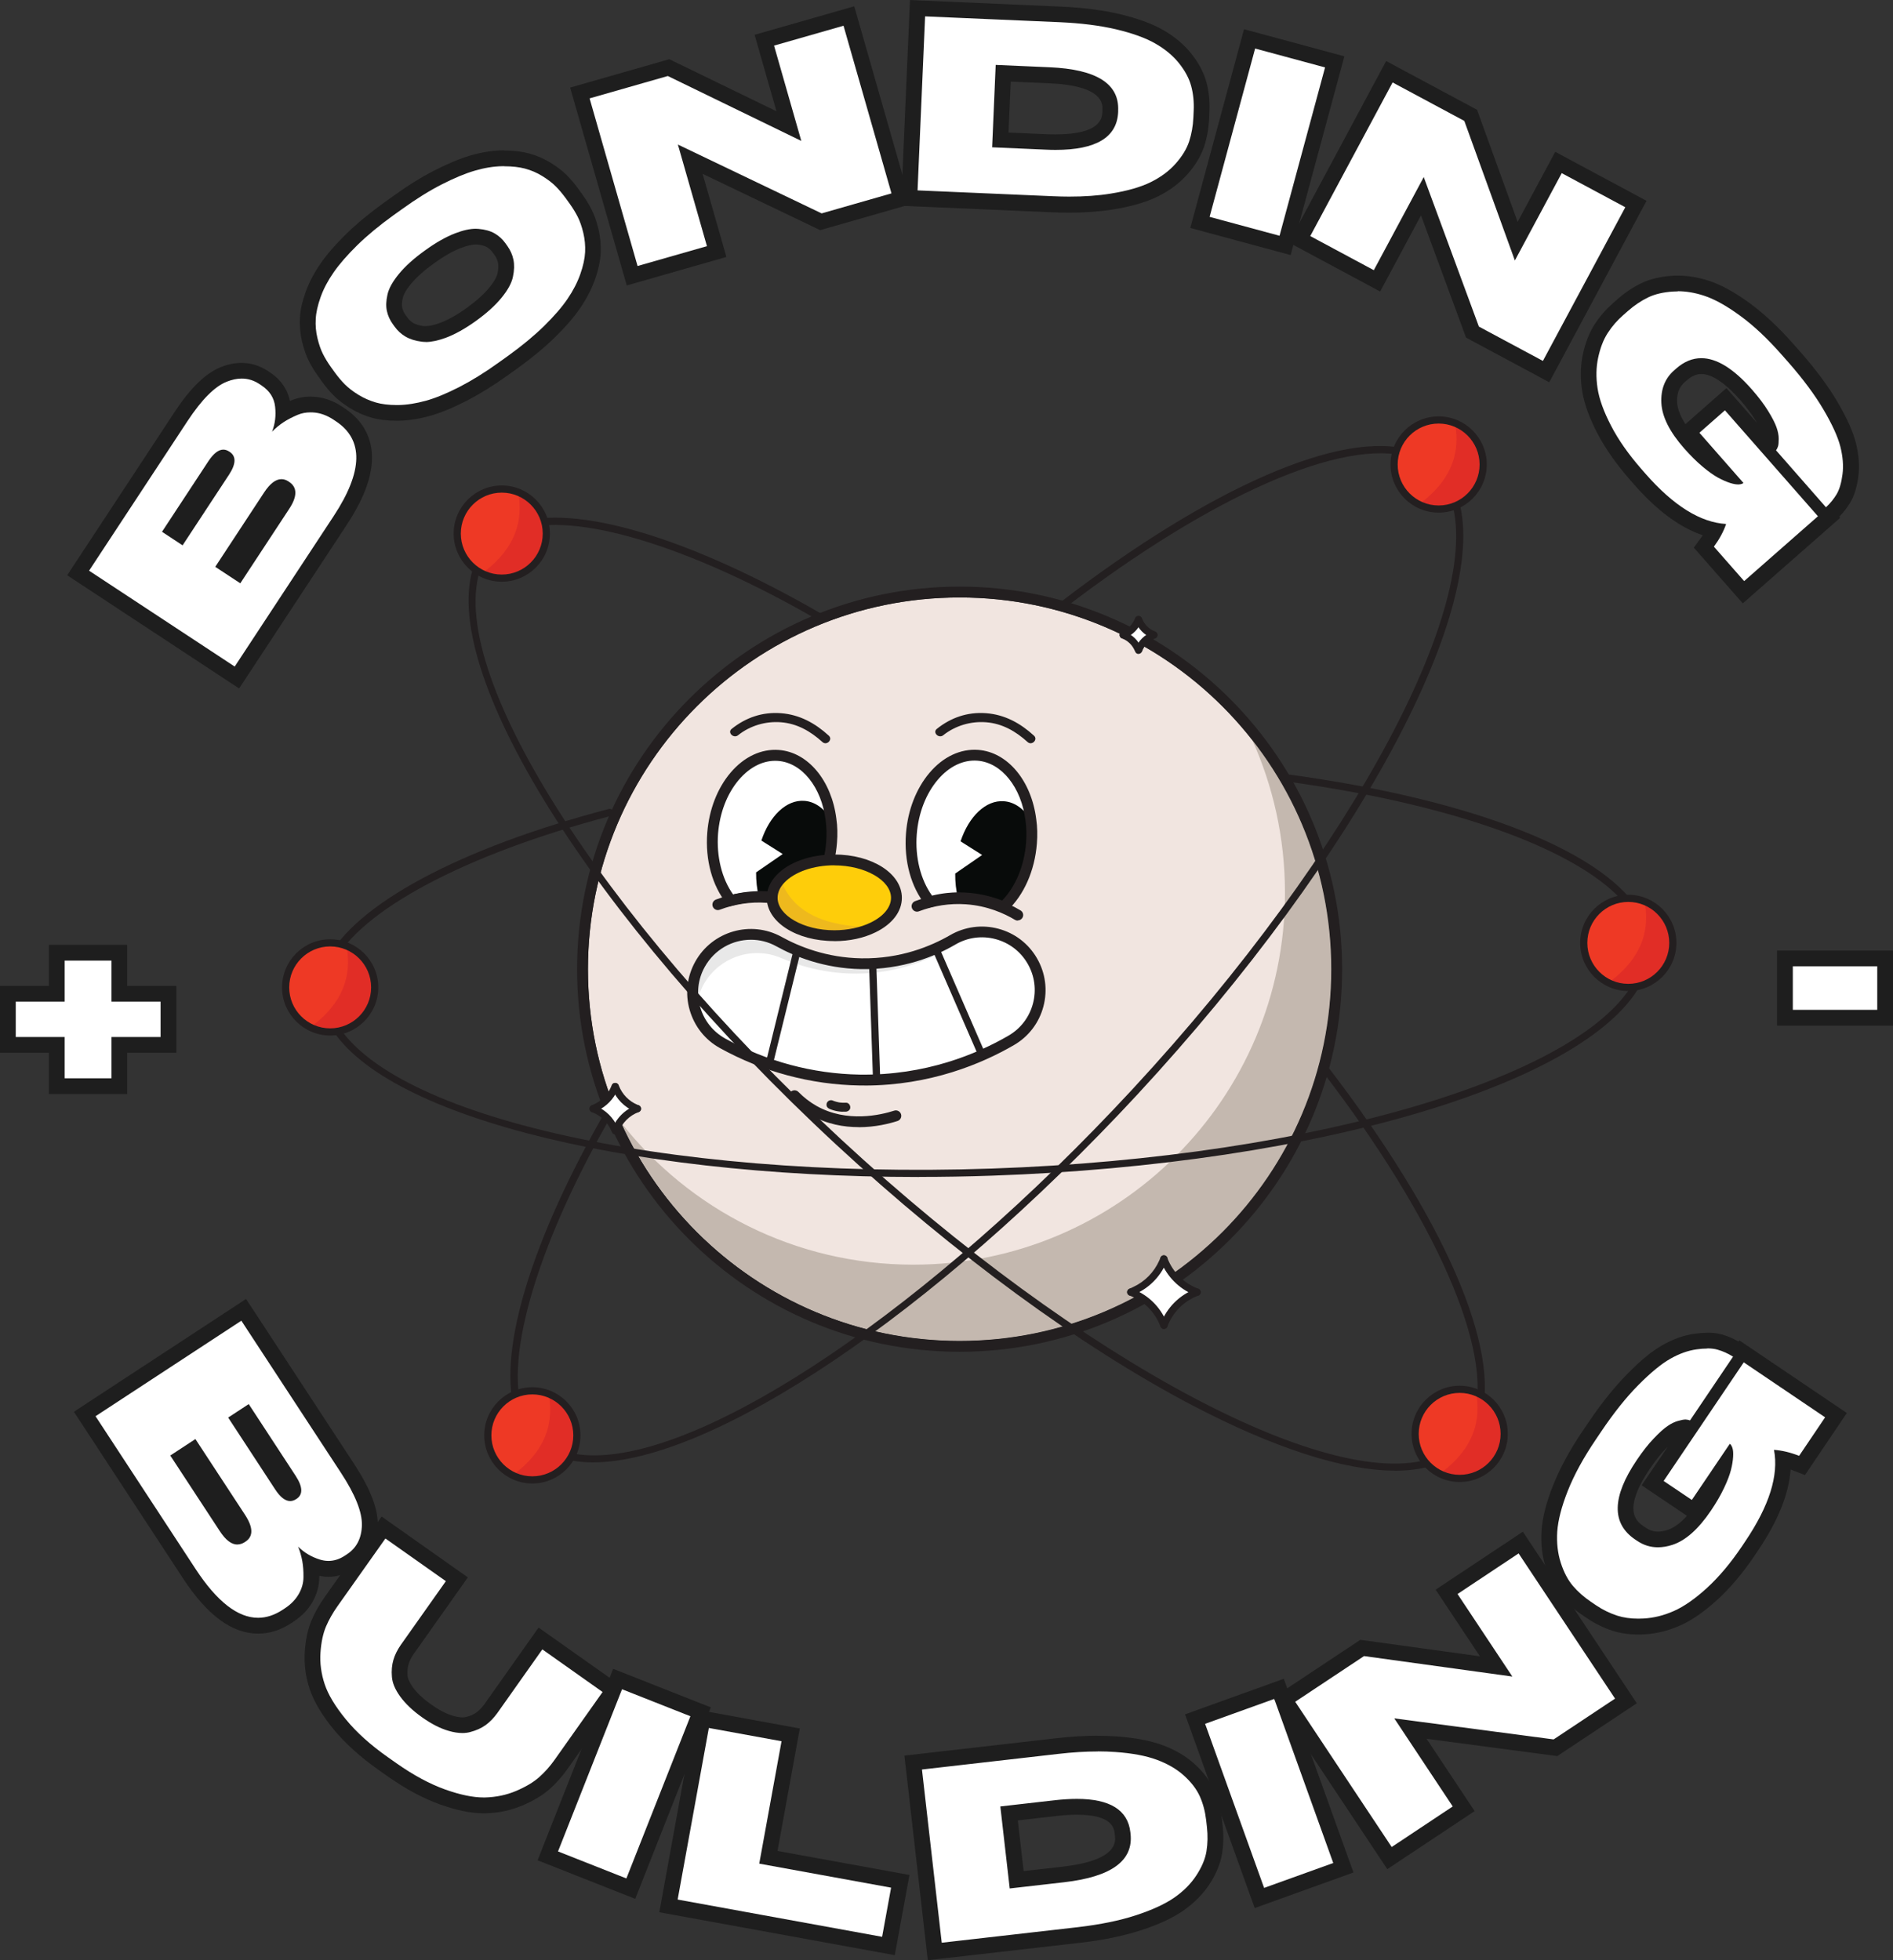 <svg width="482" height="499" viewBox="0 0 482 499" fill="none" xmlns="http://www.w3.org/2000/svg">
<rect x="0" y="0" width="482" height="499" fill="#333333" stroke="none"/>
<g clip-path="url(#clip0_251_34633)">
<path d="M19.934 145.846L46.104 106.081C49.955 100.225 53.524 96.716 57.014 95.312C58.578 94.691 60.102 94.37 61.566 94.37C63.551 94.37 65.437 94.951 67.161 96.074L67.703 96.435C70.27 98.12 71.754 100.426 72.075 103.293C72.155 103.915 72.175 104.537 72.175 105.158C73.037 104.677 74 104.196 75.022 103.775C76.306 103.233 77.67 102.972 79.093 102.972C79.555 102.972 80.016 102.992 80.477 103.053C82.382 103.273 84.247 103.995 86.032 105.158L86.634 105.559C90.805 108.306 92.871 112.097 92.77 116.829C92.67 121.281 90.685 126.394 86.694 132.47L60.383 172.456L19.934 145.866V145.846ZM60.664 145.685L72.014 128.42C73.097 126.775 73.258 125.833 73.258 125.412C73.258 125.091 73.198 124.73 72.556 124.309C72.135 124.028 71.914 123.948 71.713 123.948C71.453 123.948 70.51 124.128 69.006 126.414L57.656 143.68L60.684 145.665L60.664 145.685ZM45.964 136.02L56.673 119.737C58.297 117.27 57.595 116.829 57.375 116.669C57.174 116.528 57.014 116.448 56.894 116.448C56.613 116.448 55.851 116.869 54.788 118.493L44.079 134.777L45.964 136.02Z" fill="white"/>
<path d="M61.546 96.375C63.15 96.375 64.634 96.836 66.038 97.758L66.58 98.12C68.645 99.483 69.808 101.288 70.049 103.534C70.31 105.78 70.049 107.905 69.267 109.891C70.209 108.948 71.192 108.146 72.195 107.484C73.198 106.822 74.401 106.201 75.764 105.619C76.807 105.178 77.91 104.978 79.053 104.978C79.434 104.978 79.815 104.998 80.216 105.038C81.801 105.218 83.365 105.82 84.889 106.822L85.491 107.224C92.63 111.916 92.469 119.977 84.969 131.367L59.761 169.689L22.681 145.284L47.749 107.183C51.339 101.749 54.648 98.4 57.716 97.177C59.039 96.656 60.303 96.375 61.526 96.375H61.546ZM46.505 138.807L58.317 120.84C60.122 118.072 60.182 116.127 58.438 115.004L58.337 114.944C57.856 114.623 57.355 114.463 56.853 114.463C55.63 114.463 54.367 115.445 53.063 117.41L41.251 135.378L46.485 138.827L46.505 138.807ZM61.185 148.493L73.639 129.543C75.744 126.354 75.724 124.048 73.599 122.664L73.458 122.564C72.857 122.163 72.255 121.983 71.653 121.983C70.209 121.983 68.746 123.106 67.261 125.351L54.808 144.302L61.185 148.493ZM61.506 92.384C59.781 92.384 57.996 92.745 56.212 93.467C52.321 95.031 48.451 98.801 44.38 104.998L19.312 143.098L17.106 146.447L20.455 148.653L57.535 173.058L60.884 175.264L63.09 171.915L88.298 133.593C92.51 127.196 94.595 121.742 94.716 116.889C94.836 111.495 92.409 107.003 87.677 103.895L87.075 103.494C85.029 102.15 82.864 101.328 80.658 101.067C80.116 101.007 79.575 100.967 79.033 100.967C77.349 100.967 75.724 101.288 74.18 101.93C74.06 101.97 73.939 102.03 73.819 102.09C73.218 99.102 71.473 96.595 68.725 94.791L68.184 94.43C66.138 93.086 63.872 92.384 61.486 92.384H61.506Z" fill="#1E1E1E"/>
<path d="M100.992 105.138C98.787 105.138 96.821 104.897 95.177 104.416C93.432 103.915 91.748 103.173 90.183 102.19C88.659 101.248 87.376 100.245 86.393 99.263C85.451 98.32 84.528 97.237 83.686 96.054L82.643 94.61C81.781 93.427 81.059 92.204 80.457 91.021C79.815 89.757 79.294 88.253 78.893 86.509C78.472 84.744 78.311 82.939 78.412 81.115C78.512 79.29 78.973 77.224 79.775 74.978C80.577 72.752 81.781 70.486 83.325 68.24C84.849 66.055 86.954 63.628 89.602 61.041C92.229 58.475 95.377 55.868 98.967 53.281L101.353 51.576C104.903 49.01 108.372 46.864 111.621 45.2C114.91 43.515 117.878 42.292 120.445 41.53C123.072 40.768 125.599 40.367 127.945 40.327H128.487C130.632 40.327 132.558 40.547 134.182 40.968C135.947 41.45 137.631 42.172 139.195 43.134C140.72 44.077 142.003 45.059 142.986 46.042C143.948 47.004 144.851 48.087 145.693 49.25L146.736 50.694C147.578 51.877 148.32 53.08 148.922 54.284C149.543 55.527 150.085 57.051 150.506 58.816C150.927 60.6 151.108 62.425 151.027 64.25C150.947 66.095 150.506 68.18 149.704 70.446C148.922 72.692 147.738 74.978 146.214 77.224C144.73 79.43 142.625 81.856 139.978 84.443C137.35 87.01 134.202 89.617 130.612 92.204L128.226 93.908C124.636 96.495 121.167 98.641 117.898 100.325C114.609 102.01 111.641 103.233 109.054 103.975C106.427 104.717 103.88 105.118 101.494 105.138H101.012H100.992ZM121.147 60.259C119.903 60.259 118.379 60.6 116.615 61.282C114.449 62.124 112.022 63.488 109.415 65.373C106.748 67.298 104.642 69.183 103.158 70.968C101.775 72.652 100.912 74.136 100.631 75.419C100.331 76.703 100.291 77.826 100.491 78.748C100.692 79.671 101.093 80.573 101.694 81.415L102.115 81.997C102.717 82.839 103.439 83.501 104.321 84.002C105.184 84.504 106.327 84.865 107.69 85.025C107.931 85.045 108.172 85.065 108.432 85.065C109.636 85.065 111.1 84.744 112.804 84.123C115.01 83.3 117.437 81.937 120.044 80.072C122.631 78.207 124.716 76.342 126.2 74.517C127.584 72.813 128.426 71.289 128.707 70.005C128.988 68.662 129.028 67.499 128.827 66.516C128.627 65.533 128.226 64.631 127.624 63.789L127.143 63.107C126.541 62.265 125.839 61.623 124.997 61.162C124.175 60.681 123.072 60.38 121.728 60.259C121.548 60.259 121.387 60.239 121.207 60.239L121.147 60.259Z" fill="white"/>
<path d="M128.466 42.332C130.452 42.332 132.176 42.532 133.64 42.913C135.225 43.335 136.729 43.976 138.113 44.839C139.496 45.701 140.639 46.563 141.522 47.465C142.404 48.348 143.226 49.35 144.028 50.433L145.071 51.877C145.853 52.98 146.535 54.083 147.097 55.186C147.658 56.309 148.14 57.672 148.521 59.277C148.902 60.881 149.062 62.525 148.982 64.17C148.902 65.814 148.501 67.679 147.759 69.785C147.017 71.89 145.934 73.996 144.51 76.081C143.086 78.187 141.081 80.493 138.534 82.999C135.967 85.506 132.939 88.013 129.409 90.559L127.023 92.264C123.493 94.811 120.144 96.876 116.955 98.521C113.767 100.145 110.939 101.328 108.473 102.01C106.006 102.692 103.66 103.073 101.434 103.113C101.273 103.113 101.133 103.113 100.972 103.113C98.947 103.113 97.182 102.892 95.718 102.471C94.134 102.01 92.63 101.348 91.226 100.486C89.822 99.624 88.679 98.721 87.797 97.839C86.914 96.957 86.092 95.954 85.29 94.871L84.247 93.427C83.465 92.324 82.783 91.221 82.222 90.098C81.66 88.975 81.199 87.632 80.818 86.028C80.437 84.443 80.297 82.819 80.397 81.195C80.477 79.57 80.898 77.706 81.64 75.62C82.382 73.534 83.485 71.449 84.949 69.343C86.413 67.238 88.418 64.932 90.965 62.425C93.532 59.919 96.56 57.412 100.09 54.865L102.476 53.161C105.966 50.654 109.295 48.569 112.483 46.944C115.672 45.32 118.5 44.137 120.946 43.435C123.413 42.713 125.719 42.352 127.925 42.312C128.085 42.312 128.266 42.312 128.426 42.312L128.466 42.332ZM108.392 87.07C109.836 87.07 111.521 86.709 113.466 86.007C115.852 85.125 118.419 83.681 121.167 81.716C123.914 79.731 126.1 77.766 127.704 75.8C129.309 73.835 130.291 72.051 130.612 70.426C130.953 68.822 130.993 67.378 130.733 66.115C130.472 64.852 129.95 63.688 129.188 62.626L128.707 61.944C127.945 60.881 127.023 60.039 125.94 59.417C124.857 58.795 123.493 58.414 121.869 58.274C121.628 58.254 121.407 58.234 121.147 58.234C119.663 58.234 117.898 58.615 115.893 59.397C113.546 60.3 110.999 61.743 108.252 63.729C105.424 65.754 103.218 67.739 101.614 69.684C100.01 71.629 99.027 73.374 98.666 74.958C98.305 76.543 98.245 77.946 98.506 79.149C98.766 80.353 99.268 81.496 100.05 82.558L100.471 83.14C101.233 84.203 102.176 85.065 103.279 85.707C104.382 86.348 105.765 86.79 107.41 86.99C107.731 87.03 108.051 87.05 108.392 87.05V87.07ZM128.426 38.281H127.865C125.338 38.321 122.631 38.763 119.843 39.565C117.156 40.347 114.068 41.63 110.658 43.375C107.309 45.079 103.76 47.285 100.13 49.912L97.744 51.617C94.074 54.264 90.845 56.931 88.158 59.557C85.39 62.265 83.265 64.711 81.64 67.057C79.996 69.444 78.712 71.87 77.85 74.256C76.968 76.743 76.466 78.929 76.366 80.974C76.266 82.98 76.446 84.985 76.907 86.93C77.349 88.815 77.93 90.479 78.632 91.883C79.274 93.166 80.076 94.47 80.978 95.733L82.021 97.197C82.924 98.46 83.906 99.624 84.929 100.646C86.012 101.749 87.416 102.832 89.08 103.875C90.805 104.938 92.65 105.76 94.575 106.321C96.4 106.843 98.546 107.103 100.932 107.103H101.454C104.001 107.063 106.728 106.642 109.515 105.86C112.223 105.098 115.331 103.815 118.74 102.07C122.089 100.345 125.659 98.14 129.329 95.513L131.715 93.808C135.385 91.161 138.614 88.494 141.301 85.867C144.089 83.14 146.214 80.673 147.799 78.327C149.403 75.941 150.666 73.514 151.509 71.108C152.371 68.662 152.852 66.376 152.953 64.35C153.033 62.345 152.852 60.319 152.391 58.354C151.93 56.429 151.368 54.805 150.646 53.381C149.985 52.078 149.202 50.794 148.3 49.531L147.257 48.087C146.355 46.824 145.372 45.661 144.349 44.638C143.246 43.515 141.883 42.472 140.198 41.43C138.473 40.367 136.608 39.565 134.643 39.043C132.838 38.562 130.753 38.321 128.426 38.321V38.281ZM108.392 83.04C108.232 83.04 108.071 83.04 107.911 83.02C106.808 82.879 105.926 82.618 105.284 82.258C104.662 81.897 104.141 81.415 103.7 80.794L103.279 80.212C102.837 79.611 102.557 78.989 102.416 78.307C102.276 77.686 102.336 76.823 102.557 75.841C102.677 75.299 103.118 74.116 104.682 72.231C106.066 70.567 108.031 68.802 110.578 66.977C113.045 65.213 115.311 63.909 117.316 63.147C119.242 62.405 120.445 62.245 121.127 62.245C121.247 62.245 121.367 62.245 121.468 62.245C122.51 62.345 123.353 62.566 123.934 62.886C124.516 63.227 125.017 63.668 125.438 64.27L125.94 64.952C126.381 65.553 126.662 66.195 126.802 66.897C126.942 67.599 126.902 68.501 126.682 69.564C126.541 70.226 126.06 71.409 124.596 73.214C123.212 74.898 121.267 76.643 118.82 78.407C116.374 80.172 114.108 81.435 112.062 82.197C110.237 82.879 109.054 83.02 108.392 83.02V83.04Z" fill="#1E1E1E"/>
<path d="M147.658 23.663L170.239 17.206L200.882 32.105L194.625 10.227L216.143 4.071L229.459 50.614L209.004 56.449L175.754 40.527L182.472 64.049L160.954 70.206L147.658 23.663Z" fill="white"/>
<path d="M214.779 6.557L226.992 49.23L209.204 54.324L172.606 36.797L180.006 62.666L162.338 67.719L150.125 25.046L170.039 19.351L204.03 35.875L197.092 11.611L214.759 6.557H214.779ZM217.507 1.604L213.656 2.707L195.989 7.761L192.138 8.863L193.241 12.714L197.713 28.335L171.803 15.742L170.42 15.08L168.936 15.501L149.022 21.196L145.172 22.299L146.275 26.149L158.488 68.822L159.591 72.672L163.441 71.569L181.109 66.516L184.959 65.413L183.856 61.563L178.903 44.257L207.46 57.933L208.823 58.595L210.287 58.174L228.075 53.08L231.926 51.977L230.823 48.127L218.61 5.454L217.507 1.604Z" fill="#1E1E1E"/>
<path d="M272.214 52.118C270.851 52.118 269.427 52.078 267.963 52.017L231.525 50.453L233.61 2.105L269.988 3.67C275.483 3.91 280.396 4.532 284.628 5.535C288.919 6.557 292.449 7.821 295.116 9.345C297.823 10.889 300.07 12.754 301.774 14.879C303.479 17.025 304.662 19.211 305.243 21.417C305.825 23.542 306.066 25.848 305.965 28.275L305.885 30.059C305.785 32.406 305.384 34.652 304.702 36.697C304 38.843 302.697 40.968 300.852 43.034C299.027 45.099 296.68 46.844 293.913 48.207C291.186 49.551 287.556 50.614 283.104 51.316C279.835 51.837 276.185 52.118 272.214 52.118ZM266.439 36.176C267.241 36.216 268.003 36.236 268.745 36.236C282.362 36.236 282.602 30.42 282.703 28.495V28.134C282.803 26.089 283.064 19.892 267.181 19.211L255.449 18.709L254.707 35.674L266.439 36.176Z" fill="white"/>
<path d="M235.535 4.171L269.908 5.655C275.283 5.896 280.035 6.497 284.167 7.46C288.298 8.442 291.607 9.625 294.113 11.049C296.62 12.473 298.646 14.158 300.19 16.082C301.734 18.008 302.777 19.953 303.298 21.898C303.82 23.823 304.04 25.909 303.94 28.134L303.86 29.919C303.759 32.105 303.398 34.13 302.777 36.015C302.155 37.9 301.012 39.785 299.348 41.65C297.683 43.535 295.577 45.099 293.01 46.363C290.464 47.626 287.054 48.609 282.783 49.29C279.614 49.812 276.085 50.052 272.214 50.052C270.871 50.052 269.487 50.012 268.063 49.952L233.63 48.468L235.555 4.111L235.535 4.171ZM268.765 38.161C279.113 38.161 284.427 34.953 284.708 28.515V28.154C285.009 21.316 279.193 17.647 267.261 17.125L253.524 16.524L252.622 37.499L266.359 38.101C267.181 38.141 267.983 38.161 268.765 38.161ZM231.705 0L231.525 4.011L229.599 48.368L229.419 52.379L233.43 52.559L267.863 54.043C269.347 54.103 270.791 54.143 272.194 54.143C276.265 54.143 280.035 53.862 283.405 53.321C288.117 52.559 291.827 51.476 294.775 50.032C297.783 48.548 300.33 46.643 302.336 44.377C304.361 42.111 305.785 39.725 306.587 37.339C307.329 35.113 307.75 32.687 307.871 30.14L307.951 28.355C308.071 25.728 307.81 23.221 307.169 20.895C306.507 18.429 305.203 16.002 303.318 13.636C301.453 11.31 299.027 9.285 296.099 7.6C293.231 5.976 289.641 4.672 285.089 3.59C280.737 2.567 275.684 1.925 270.069 1.684L235.696 0.18L231.685 0H231.705ZM256.793 33.749L257.354 20.775L267.081 21.196C280.978 21.798 280.777 26.49 280.697 28.034V28.395C280.617 29.979 280.437 34.211 268.745 34.211C268.023 34.211 267.281 34.211 266.519 34.17L256.793 33.749Z" fill="#1E1E1E"/>
<path d="M318.166 9.917L305.522 56.645L327.184 62.505L339.828 15.778L318.166 9.917Z" fill="white"/>
<path d="M319.582 12.353L337.39 17.165L325.799 60.019L307.991 55.206L319.582 12.353ZM316.754 7.44L315.711 11.31L304.12 54.163L303.077 58.033L306.948 59.076L324.756 63.889L328.626 64.932L329.669 61.062L341.26 18.208L342.303 14.338L338.433 13.295L320.625 8.482L316.754 7.44Z" fill="#1E1E1E"/>
<path d="M374.951 84.564L362.197 49.972L350.626 71.509L330.912 60.941L353.794 18.288L374.49 29.378L386.081 61.422L396.85 41.369L416.563 51.957L393.682 94.61L374.951 84.564Z" fill="white"/>
<path d="M354.596 20.995L372.846 30.781L385.72 66.315L397.652 44.077L413.836 52.76L392.859 91.883L376.556 83.14L362.518 45.079L349.803 68.782L333.62 60.099L354.596 20.975V20.995ZM352.952 15.541L351.047 19.07L330.07 58.194L328.165 61.723L331.695 63.628L347.878 72.311L351.408 74.216L353.313 70.687L361.816 54.825L372.765 84.523L373.287 85.947L374.63 86.669L390.934 95.412L394.464 97.317L396.369 93.788L417.346 54.664L419.251 51.135L415.721 49.23L399.538 40.547L396.008 38.642L394.103 42.172L386.422 56.489L376.616 29.398L376.094 27.954L374.751 27.232L356.501 17.446L352.972 15.541H352.952Z" fill="#1E1E1E"/>
<path d="M433.79 139.248L434.733 137.945C435.455 136.962 436.076 135.98 436.578 134.997C430.381 133.714 423.964 129.342 417.486 121.962L416.504 120.839C413.054 116.909 410.327 113.039 408.382 109.289C406.416 105.499 405.193 102.09 404.732 99.142C404.271 96.174 404.331 93.266 404.912 90.559C405.494 87.832 406.416 85.506 407.64 83.621C408.823 81.796 410.267 80.132 411.911 78.668L413.175 77.565C414.899 76.061 416.724 74.818 418.649 73.895C420.635 72.933 423.061 72.351 425.829 72.171C426.27 72.151 426.711 72.131 427.172 72.131C429.519 72.131 431.965 72.532 434.452 73.354C437.36 74.296 440.649 76.121 444.278 78.768C447.848 81.375 451.538 84.824 455.228 89.035L456.913 90.94C460.703 95.252 463.771 99.403 466.037 103.233C468.363 107.183 469.827 110.432 470.549 113.159C471.271 115.926 471.472 118.533 471.151 120.96C470.83 123.446 470.248 125.351 469.386 126.815C468.564 128.179 467.541 129.442 466.338 130.565L465.496 131.347L465.696 131.568L443.897 150.698L433.81 139.228L433.79 139.248ZM433.148 93.186C431.384 93.186 429.719 93.888 428.075 95.332L427.593 95.753C425.688 97.418 424.846 99.623 424.986 102.491C425.147 105.499 426.932 108.968 430.301 112.818C431.805 114.523 433.289 116.007 434.713 117.21C436.116 118.393 437.34 119.255 438.322 119.797C438.423 119.837 438.503 119.897 438.603 119.937L429.819 109.951L439.345 101.589L450.214 113.961L450.555 113.48C450.656 113.34 450.736 113.159 450.796 112.979C450.796 112.979 450.876 112.678 450.856 111.715C450.856 111.013 450.696 110.251 450.415 109.409C450.114 108.507 449.452 107.243 448.47 105.659C447.467 104.035 446.143 102.29 444.539 100.466C440.288 95.613 436.457 93.166 433.148 93.166V93.186Z" fill="white"/>
<path d="M427.172 74.136C429.318 74.136 431.544 74.517 433.83 75.259C436.538 76.141 439.626 77.846 443.095 80.393C446.565 82.919 450.094 86.248 453.704 90.359L455.388 92.264C459.118 96.515 462.086 100.506 464.292 104.256C466.498 108.006 467.942 111.154 468.584 113.661C469.226 116.187 469.426 118.533 469.145 120.719C468.865 122.905 468.363 124.589 467.661 125.793C466.939 126.996 466.057 128.099 464.974 129.101L464.934 129.142L452.22 114.643C452.44 114.342 452.601 114.001 452.721 113.641C452.841 113.28 452.902 112.638 452.902 111.715C452.902 110.793 452.701 109.81 452.34 108.788C451.979 107.745 451.277 106.361 450.214 104.637C449.152 102.912 447.768 101.087 446.083 99.162C441.411 93.848 437.119 91.181 433.188 91.181C430.922 91.181 428.797 92.063 426.791 93.828L426.29 94.269C423.924 96.335 422.841 99.122 423.021 102.611C423.202 106.101 425.127 109.951 428.837 114.162C430.421 115.947 431.965 117.491 433.469 118.754C434.973 120.017 436.297 120.96 437.42 121.582C438.543 122.183 439.566 122.644 440.508 122.945C441.33 123.206 441.992 123.326 442.514 123.326C442.594 123.326 442.674 123.326 442.734 123.326C443.276 123.286 443.677 123.166 443.917 122.945L432.707 110.171L439.205 104.456L462.889 131.428L444.098 147.931L436.397 139.168C437.821 137.223 438.864 135.298 439.506 133.393C432.968 133.012 426.15 128.761 419.05 120.679L418.068 119.556C414.719 115.746 412.092 112.016 410.227 108.407C408.341 104.797 407.198 101.609 406.777 98.861C406.356 96.114 406.396 93.487 406.938 91.001C407.479 88.514 408.281 86.428 409.384 84.744C410.467 83.06 411.791 81.556 413.315 80.212L414.578 79.109C416.163 77.725 417.827 76.603 419.592 75.74C421.357 74.878 423.502 74.377 426.029 74.216C426.43 74.196 426.831 74.176 427.232 74.176L427.172 74.136ZM427.232 70.165C426.731 70.165 426.25 70.165 425.768 70.206C422.74 70.406 420.073 71.048 417.847 72.131C415.782 73.133 413.776 74.477 411.931 76.101L410.668 77.204C408.883 78.788 407.319 80.573 406.035 82.558C404.692 84.644 403.669 87.191 403.047 90.158C402.405 93.126 402.345 96.254 402.847 99.483C403.348 102.692 404.611 106.221 406.697 110.252C408.723 114.142 411.53 118.152 415.08 122.203L416.062 123.326C421.918 130.004 427.794 134.335 433.57 136.26C433.449 136.441 433.329 136.621 433.188 136.802L431.283 139.409L433.409 141.835L441.11 150.598L443.757 153.606L446.765 150.959L465.556 134.456L468.564 131.809L468.323 131.528C469.426 130.405 470.369 129.182 471.151 127.878C472.154 126.174 472.815 124.008 473.176 121.261C473.517 118.574 473.297 115.706 472.535 112.698C471.773 109.77 470.228 106.361 467.822 102.25C465.496 98.3 462.347 94.069 458.477 89.657L456.792 87.752C453.002 83.441 449.212 79.891 445.522 77.184C441.671 74.377 438.282 72.512 435.134 71.489C432.467 70.607 429.799 70.165 427.232 70.165ZM429.138 107.966C427.834 105.92 427.112 104.035 427.032 102.431C426.892 99.483 428.055 98.099 428.957 97.297L429.458 96.856C430.722 95.753 431.945 95.212 433.209 95.212C435.876 95.212 439.285 97.498 443.095 101.829C444.619 103.574 445.883 105.238 446.825 106.762C447.026 107.063 447.186 107.364 447.347 107.625L442.233 101.809L439.586 98.801L436.578 101.448L430.08 107.163L429.158 107.966H429.138Z" fill="#1E1E1E"/>
<path d="M65.677 413.855C59.721 413.855 53.986 409.503 48.13 400.58L21.518 359.952L62.007 333.442L88.459 373.849C92.349 379.785 94.194 384.517 94.114 388.307C94.034 392.338 92.449 395.386 89.401 397.371L88.86 397.732C87.155 398.835 85.37 399.397 83.565 399.397C82.643 399.397 81.72 399.256 80.798 398.976C80.196 398.795 79.615 398.574 79.053 398.314C79.174 399.296 79.214 400.379 79.214 401.502C79.214 403.347 78.712 405.152 77.73 406.836C76.767 408.501 75.383 409.944 73.599 411.108L72.997 411.509C70.611 413.073 68.144 413.855 65.657 413.855H65.677ZM57.615 388.668C58.658 390.252 59.661 391.175 60.403 391.175C60.644 391.175 60.924 391.075 61.225 390.874C61.867 390.453 61.967 390.172 61.947 389.791C61.947 389.37 61.767 388.387 60.644 386.703L49.133 369.137L46.104 371.122L57.615 388.688V388.668ZM71.693 378.04C72.776 379.684 73.558 380.126 73.859 380.126C73.96 380.126 74.1 380.065 74.26 379.965C74.661 379.705 74.681 379.584 74.681 379.344C74.681 379.003 74.521 378.221 73.579 376.797L62.729 360.213L60.844 361.456L71.693 378.04Z" fill="white"/>
<path d="M61.446 336.209L86.814 374.932C90.444 380.467 92.209 384.898 92.149 388.247C92.068 391.596 90.805 394.062 88.358 395.667L87.817 396.028C86.453 396.93 85.049 397.371 83.626 397.371C82.904 397.371 82.182 397.251 81.46 397.03C79.274 396.349 77.429 395.246 75.905 393.722C76.406 394.985 76.747 396.208 76.968 397.411C77.188 398.615 77.288 399.978 77.269 401.482C77.269 402.986 76.847 404.45 76.045 405.834C75.243 407.217 74.08 408.42 72.556 409.423L71.954 409.824C69.889 411.168 67.823 411.85 65.717 411.85C60.543 411.85 55.249 407.719 49.834 399.477L24.326 360.534L61.466 336.209H61.446ZM73.879 382.131C74.381 382.131 74.882 381.971 75.383 381.65L75.484 381.589C77.188 380.487 77.108 378.521 75.283 375.714L63.331 357.446L58.097 360.875L70.049 379.143C71.353 381.148 72.636 382.131 73.899 382.131H73.879ZM60.443 393.18C61.085 393.18 61.727 392.98 62.368 392.559L62.509 392.458C64.534 391.135 64.494 388.849 62.368 385.6L49.754 366.349L43.357 370.54L55.971 389.791C57.455 392.057 58.939 393.2 60.443 393.2V393.18ZM62.649 330.675L59.3 332.881L22.16 357.205L18.811 359.411L21.017 362.76L46.526 401.703C52.782 411.248 59.059 415.88 65.757 415.88C68.645 415.88 71.473 414.978 74.18 413.193L74.782 412.792C76.827 411.449 78.432 409.784 79.555 407.839C80.698 405.834 81.279 403.708 81.299 401.522C81.299 401.402 81.299 401.282 81.299 401.161C82.081 401.322 82.864 401.422 83.646 401.422C85.852 401.422 87.997 400.74 90.043 399.417L90.584 399.056C93.071 397.431 96.059 394.243 96.2 388.367C96.28 384.156 94.335 379.063 90.223 372.766L64.855 334.044L62.649 330.695V330.675Z" fill="#1E1E1E"/>
<path d="M123.132 459.596C120.184 459.596 116.675 458.874 112.684 457.45C108.573 455.986 104.221 453.64 99.769 450.492L97.603 448.968C93.011 445.719 89.261 442.35 86.473 438.921C83.646 435.452 81.721 432.243 80.738 429.336C79.775 426.428 79.374 423.46 79.575 420.552C79.775 417.665 80.297 415.218 81.139 413.273C81.941 411.408 82.984 409.563 84.227 407.799L97.603 388.869L116.274 402.064L103.64 419.931C102.898 420.974 102.356 422.077 102.035 423.159C101.714 424.222 101.614 425.445 101.735 426.749C101.835 427.952 102.416 429.316 103.499 430.8C104.662 432.404 106.367 434.008 108.593 435.592C110.779 437.136 112.844 438.199 114.709 438.741C115.792 439.061 116.795 439.222 117.678 439.222C118.199 439.222 118.68 439.162 119.121 439.061C120.425 438.741 121.528 438.239 122.43 437.598C123.353 436.936 124.195 436.053 124.937 435.011L137.551 417.143L156.161 430.298L142.785 449.228C141.562 450.973 140.138 452.557 138.574 453.961C136.949 455.405 134.784 456.708 132.136 457.831C129.449 458.954 126.541 459.576 123.513 459.636H123.092L123.132 459.596Z" fill="white"/>
<path d="M98.125 391.656L113.526 402.525L102.055 418.748C101.193 419.991 100.551 421.254 100.17 422.558C99.789 423.861 99.649 425.305 99.789 426.889C99.91 428.473 100.632 430.158 101.935 431.943C103.239 433.727 105.084 435.492 107.49 437.197C109.876 438.881 112.102 440.024 114.208 440.626C115.492 441.007 116.675 441.187 117.738 441.187C118.42 441.187 119.081 441.107 119.683 440.946C121.227 440.545 122.551 439.964 123.654 439.162C124.757 438.36 125.739 437.337 126.622 436.114L138.093 419.891L153.434 430.739L141.201 448.025C140.058 449.649 138.754 451.113 137.29 452.417C135.826 453.72 133.861 454.883 131.415 455.926C128.948 456.969 126.321 457.51 123.513 457.59C123.393 457.59 123.253 457.59 123.132 457.59C120.405 457.59 117.156 456.909 113.366 455.565C109.395 454.141 105.264 451.915 100.932 448.867L98.766 447.343C94.294 444.195 90.725 440.966 88.038 437.678C85.35 434.389 83.546 431.401 82.663 428.734C81.781 426.067 81.42 423.38 81.6 420.713C81.781 418.046 82.262 415.84 83.004 414.075C83.766 412.311 84.729 410.606 85.892 408.962L98.125 391.676V391.656ZM97.162 386.081L94.856 389.35L82.623 406.636C81.299 408.521 80.176 410.486 79.334 412.491C78.392 414.697 77.83 417.284 77.609 420.432C77.389 423.621 77.81 426.829 78.853 429.997C79.916 433.166 81.901 436.515 84.929 440.225C87.837 443.774 91.728 447.283 96.46 450.632L98.626 452.156C103.239 455.405 107.731 457.831 112.022 459.355C116.294 460.879 119.924 461.621 123.132 461.621C123.293 461.621 123.453 461.621 123.614 461.621C126.902 461.541 130.051 460.879 132.959 459.656C135.806 458.453 138.173 457.029 139.958 455.445C141.642 453.941 143.166 452.236 144.47 450.371L156.703 433.066L159.009 429.797L155.74 427.491L140.399 416.642L137.13 414.336L134.824 417.605L123.353 433.828C122.731 434.69 122.049 435.412 121.307 435.953C120.625 436.455 119.743 436.836 118.7 437.096C118.42 437.176 118.099 437.197 117.738 437.197C117.056 437.197 116.234 437.056 115.331 436.795C113.667 436.314 111.802 435.352 109.796 433.928C107.751 432.484 106.207 431.04 105.164 429.596C104.322 428.433 103.84 427.391 103.78 426.568C103.7 425.486 103.78 424.523 104.021 423.701C104.281 422.818 104.723 421.936 105.344 421.054L116.815 404.831L119.121 401.562L115.853 399.256L100.451 388.387L97.182 386.081H97.162Z" fill="#1E1E1E"/>
<path d="M157.267 427.39L139.501 472.421L160.637 480.759L178.403 435.728L157.267 427.39Z" fill="white"/>
<path d="M158.387 430.038L175.794 436.916L159.49 478.205L142.083 471.327L158.387 430.038ZM156.121 424.844L154.657 428.574L138.353 469.863L136.889 473.593L140.619 475.057L158.026 481.935L161.756 483.399L163.22 479.669L179.524 438.38L180.988 434.65L177.258 433.186L159.851 426.308L156.121 424.844Z" fill="#1E1E1E"/>
<path d="M170.259 485.184L178.923 437.558L201.343 441.648L195.668 472.811L229.258 478.927L226.25 495.371L170.259 485.184Z" fill="white"/>
<path d="M180.527 439.904L198.997 443.273L193.321 474.435L226.892 480.551L224.606 493.064L172.545 483.579L180.487 439.904H180.527ZM177.258 435.231L176.536 439.182L168.595 482.857L167.873 486.808L171.823 487.53L223.884 497.015L227.835 497.737L228.556 493.786L230.843 481.273L231.565 477.323L227.614 476.601L197.974 471.207L202.927 443.975L203.649 440.024L199.699 439.302L181.229 435.933L177.278 435.211L177.258 435.231Z" fill="#1E1E1E"/>
<path d="M232.527 448.687L269.206 444.496C272.876 444.075 276.366 443.854 279.554 443.854C281.159 443.854 282.703 443.914 284.187 444.015C288.659 444.336 292.389 445.037 295.277 446.1C298.245 447.183 300.771 448.687 302.817 450.512C304.862 452.357 306.387 454.342 307.329 456.407C308.252 458.413 308.853 460.659 309.114 463.065L309.314 464.85C309.575 467.196 309.535 469.482 309.174 471.608C308.793 473.834 307.83 476.14 306.326 478.486C304.802 480.812 302.737 482.898 300.19 484.682C297.663 486.447 294.194 488.051 289.862 489.455C285.59 490.839 280.517 491.881 274.801 492.543L238.042 496.754L232.547 448.667L232.527 448.687ZM258.878 478.526L270.75 477.162C286.834 475.317 286.112 469.061 285.871 466.995L285.831 466.655C285.51 463.767 283.946 459.957 274.2 459.957C272.575 459.957 270.771 460.077 268.825 460.298L256.953 461.661L258.878 478.546V478.526Z" fill="white"/>
<path d="M279.554 445.859C281.118 445.859 282.602 445.92 284.026 446.02C288.318 446.321 291.827 446.982 294.575 448.005C297.322 449.028 299.608 450.351 301.453 452.016C303.298 453.68 304.642 455.425 305.484 457.27C306.306 459.094 306.848 461.12 307.108 463.326L307.309 465.11C307.55 467.276 307.51 469.342 307.189 471.307C306.868 473.272 306.005 475.297 304.622 477.423C303.238 479.549 301.373 481.434 299.007 483.078C296.64 484.722 293.371 486.226 289.2 487.59C285.029 488.953 280.136 489.936 274.541 490.598L239.787 494.568L234.753 450.472L269.447 446.501C273.077 446.08 276.446 445.88 279.554 445.88V445.859ZM257.114 480.752L270.971 479.168C283.023 477.784 288.639 473.673 287.857 466.795L287.816 466.434C287.175 460.779 282.622 457.951 274.18 457.951C272.475 457.951 270.61 458.072 268.565 458.292L254.707 459.877L257.094 480.752H257.114ZM279.534 441.869C276.285 441.869 272.716 442.089 268.966 442.511L234.272 446.481L230.281 446.942L230.742 450.933L235.776 495.03L236.237 499.02L240.228 498.559L274.982 494.588C280.838 493.927 286.032 492.844 290.444 491.42C295.036 489.936 298.585 488.272 301.313 486.387C304.08 484.442 306.326 482.176 307.991 479.629C309.655 477.062 310.718 474.495 311.139 471.989C311.54 469.662 311.581 467.196 311.3 464.669L311.099 462.884C310.798 460.278 310.137 457.831 309.134 455.625C308.071 453.299 306.387 451.093 304.14 449.048C301.914 447.043 299.167 445.418 295.958 444.255C292.85 443.112 289.04 442.39 284.307 442.049C282.783 441.949 281.179 441.889 279.534 441.889V441.869ZM259.159 463.426L269.046 462.303C270.911 462.082 272.656 461.982 274.2 461.982C283.284 461.982 283.665 465.431 283.846 466.915L283.886 467.276C284.066 468.84 284.608 473.593 270.53 475.217L260.643 476.34L259.159 463.446V463.426Z" fill="#1E1E1E"/>
<path d="M325.634 429.982L304.251 437.667L320.626 483.222L342.008 475.537L325.634 429.982Z" fill="white"/>
<path d="M324.455 432.504L339.476 474.275L321.868 480.611L306.848 438.841L324.455 432.504ZM326.882 427.371L323.112 428.734L305.504 435.071L301.734 436.435L303.098 440.205L318.118 481.975L319.482 485.745L323.252 484.381L340.859 478.045L344.63 476.681L343.266 472.911L328.245 431.141L326.882 427.371Z" fill="#1E1E1E"/>
<path d="M327.022 432.645L346.855 419.47L380.967 424.182L368.353 405.192L387.224 392.659L413.997 432.986L396.068 444.897L359.129 440.024L372.685 460.418L353.814 472.971L327.022 432.645Z" fill="white"/>
<path d="M386.663 395.446L411.229 432.424L395.587 442.812L355.017 437.457L369.898 459.877L354.356 470.204L329.789 433.226L347.317 421.595L385.079 426.809L371.121 405.794L386.663 395.466V395.446ZM387.786 389.912L384.437 392.138L368.895 402.465L365.546 404.691L367.772 408.04L376.816 421.656L347.858 417.665L346.354 417.464L345.091 418.307L327.563 429.937L324.214 432.163L326.44 435.512L351.007 472.49L353.233 475.839L356.582 473.613L372.124 463.286L375.473 461.06L373.247 457.711L363.24 442.651L395.045 446.862L396.529 447.063L397.773 446.221L413.415 435.833L416.764 433.607L414.538 430.258L389.972 393.281L387.746 389.932L387.786 389.912Z" fill="#1E1E1E"/>
<path d="M417.145 414.056C414.919 414.056 412.894 413.755 411.129 413.193C409.063 412.532 407.078 411.549 405.253 410.306L403.869 409.363C401.984 408.08 400.32 406.616 398.936 404.992C397.512 403.307 396.329 401.101 395.467 398.434C394.604 395.787 394.263 392.859 394.484 389.731C394.685 386.663 395.647 382.953 397.312 378.742C398.956 374.571 401.403 370.079 404.591 365.387L406.035 363.241C409.284 358.408 412.553 354.338 415.741 351.109C419.01 347.8 421.798 345.514 424.284 344.111C426.791 342.687 429.298 341.804 431.724 341.464C432.767 341.323 433.75 341.243 434.652 341.243C435.856 341.243 436.938 341.383 437.861 341.644C439.385 342.065 440.889 342.747 442.293 343.629L443.276 344.251L443.436 344.01L467.481 360.253L458.838 373.047L457.334 372.466C456.17 372.024 455.047 371.663 453.964 371.423C454.265 377.82 451.598 385.239 446.023 393.501L445.181 394.764C442.213 399.156 439.124 402.826 435.956 405.713C432.767 408.621 429.739 410.727 426.992 411.95C424.204 413.193 421.377 413.875 418.589 414.035C418.108 414.056 417.626 414.076 417.165 414.076L417.145 414.056ZM429.077 363.361C429.077 363.361 428.756 363.361 427.834 363.622C427.152 363.803 426.43 364.164 425.688 364.665C424.886 365.206 423.823 366.169 422.5 367.553C421.176 368.956 419.792 370.721 418.409 372.766C410.888 383.896 414.257 388.047 417.466 390.212L418.007 390.573C419.291 391.436 420.635 391.857 422.139 391.857C423.101 391.857 424.124 391.676 425.207 391.335C428.115 390.393 431.063 387.726 433.97 383.414C435.274 381.489 436.337 379.665 437.159 377.94C437.961 376.256 438.503 374.832 438.783 373.729C438.804 373.629 438.844 373.528 438.864 373.428L431.323 384.598L420.835 377.519L430.2 363.642L429.679 363.442C429.498 363.381 429.318 363.341 429.117 363.321L429.077 363.361Z" fill="white"/>
<path d="M434.652 343.268C435.675 343.268 436.558 343.368 437.32 343.589C438.663 343.97 439.967 344.552 441.21 345.334L441.27 345.374L430.321 361.597C429.98 361.476 429.599 361.396 429.218 361.376C429.178 361.376 429.158 361.376 429.118 361.376C428.716 361.376 428.115 361.496 427.313 361.717C426.43 361.958 425.508 362.399 424.585 363.04C423.663 363.662 422.48 364.725 421.076 366.209C419.652 367.693 418.228 369.518 416.764 371.683C410.427 381.068 410.287 387.826 416.343 391.917L416.885 392.278C418.489 393.361 420.234 393.902 422.139 393.902C423.302 393.902 424.545 393.702 425.829 393.28C429.178 392.198 432.446 389.29 435.635 384.577C436.999 382.572 438.102 380.647 438.964 378.842C439.826 377.038 440.408 375.493 440.729 374.25C441.05 373.007 441.23 371.884 441.29 370.881C441.351 369.879 441.29 369.117 441.11 368.595C440.929 368.074 440.709 367.733 440.448 367.552L430.782 381.85L423.603 377.017L443.998 346.818L464.714 360.815L458.096 370.621C455.85 369.738 453.724 369.237 451.698 369.097C452.942 375.574 450.495 383.334 444.379 392.398L443.536 393.661C440.649 397.933 437.681 401.462 434.632 404.25C431.584 407.037 428.777 408.982 426.19 410.125C423.623 411.268 421.056 411.89 418.489 412.03C418.048 412.05 417.606 412.07 417.165 412.07C415.14 412.07 413.355 411.81 411.791 411.308C409.886 410.687 408.081 409.804 406.416 408.681L405.033 407.739C403.288 406.556 401.784 405.232 400.5 403.728C399.217 402.224 398.194 400.279 397.412 397.853C396.63 395.426 396.329 392.779 396.51 389.912C396.71 387.044 397.592 383.575 399.197 379.524C400.801 375.473 403.168 371.142 406.276 366.55L407.72 364.404C410.928 359.652 414.077 355.701 417.185 352.573C420.294 349.445 422.981 347.219 425.287 345.915C427.573 344.612 429.819 343.81 432.025 343.509C432.988 343.368 433.87 343.308 434.673 343.308L434.652 343.268ZM434.673 339.298C433.69 339.298 432.627 339.378 431.484 339.538C428.797 339.899 426.049 340.882 423.322 342.426C420.675 343.91 417.747 346.316 414.358 349.765C411.089 353.074 407.74 357.245 404.411 362.178L402.967 364.304C399.718 369.117 397.191 373.749 395.487 378.04C393.702 382.512 392.739 386.322 392.519 389.631C392.298 393 392.659 396.188 393.602 399.096C394.544 402.004 395.848 404.43 397.452 406.315C398.956 408.08 400.741 409.684 402.787 411.068L404.17 412.01C406.156 413.354 408.301 414.396 410.547 415.138C412.513 415.78 414.739 416.101 417.165 416.101C417.667 416.101 418.168 416.101 418.689 416.061C421.738 415.9 424.806 415.138 427.794 413.815C430.782 412.491 433.89 410.346 437.3 407.237C440.568 404.25 443.777 400.459 446.825 395.928L447.668 394.664C452.741 387.164 455.489 380.286 455.93 374.11C456.15 374.19 456.371 374.27 456.592 374.35L459.58 375.513L461.385 372.846L468.002 363.04L470.248 359.712L466.919 357.466L446.204 343.469L442.875 341.223L442.674 341.524C441.31 340.742 439.867 340.12 438.403 339.719C437.3 339.398 436.036 339.258 434.652 339.258L434.673 339.298ZM422.139 389.912C421.036 389.912 420.093 389.611 419.131 388.969L418.589 388.608C416.864 387.445 412.814 384.718 420.073 373.949C421.397 371.984 422.7 370.32 423.964 368.996C424.204 368.736 424.445 368.495 424.666 368.274L420.254 374.792L418.008 378.12L421.337 380.366L428.516 385.199L429.539 385.901C427.834 387.766 426.15 388.989 424.585 389.49C423.703 389.771 422.881 389.912 422.139 389.912Z" fill="#1E1E1E"/>
<path d="M14.459 276.492V266.004H2.005V252.969H14.459V242.542H30.382V252.969H42.896V266.004H30.382V276.492H14.459Z" fill="white"/>
<path d="M28.377 244.547V254.995H40.89V263.998H28.377V274.506H16.464V263.998H4.011V254.995H16.464V244.547H28.377ZM32.387 240.536H12.454V250.984H0V268.009H12.454V278.517H32.387V268.009H44.901V250.984H32.387V240.536Z" fill="#1E1E1E"/>
<path d="M479.995 243.985H454.486V259.085H479.995V243.985Z" fill="white"/>
<path d="M477.989 245.991V257.08H456.491V245.991H477.989ZM482 241.98H452.48V261.091H482V241.98Z" fill="#1E1E1E"/>
<path d="M244.339 341.363C296.605 341.363 338.974 298.996 338.974 246.733C338.974 194.47 296.605 152.103 244.339 152.103C192.073 152.103 149.704 194.47 149.704 246.733C149.704 298.996 192.073 341.363 244.339 341.363Z" fill="#F1E5E0"/>
<path d="M339.074 246.733C339.074 299.011 296.7 341.363 244.439 341.363C206.156 341.363 173.207 318.663 158.287 285.977C175.634 307.895 202.446 321.952 232.547 321.952C284.828 321.952 327.182 279.58 327.182 227.301C327.182 213.324 324.154 200.049 318.72 188.098C331.454 204.22 339.074 224.574 339.074 246.733Z" fill="#C4B8AF"/>
<path d="M244.339 152.103C296.6 152.103 338.974 194.475 338.974 246.733C338.974 298.991 296.6 341.363 244.339 341.363C192.078 341.363 149.704 298.991 149.704 246.733C149.704 194.475 192.078 152.103 244.339 152.103ZM244.339 149.335C190.634 149.335 146.936 193.031 146.936 246.733C146.936 300.435 190.634 344.13 244.339 344.13C298.044 344.13 341.742 300.435 341.742 246.733C341.742 193.031 298.044 149.335 244.339 149.335Z" fill="#231F20"/>
<path d="M220.094 274.947C219.693 274.947 219.271 274.947 218.87 274.947C206.738 274.747 194.685 271.518 184.036 265.603C176.877 261.632 174.31 252.628 178.261 245.489C182.232 238.331 191.236 235.764 198.375 239.714C202.867 242.201 210.147 245.189 219.352 245.349C229.619 245.51 237.681 242.121 242.614 239.253C249.673 235.142 258.738 237.548 262.849 244.627C266.96 251.706 264.554 260.75 257.474 264.861C249.473 269.513 236.578 274.967 220.094 274.967V274.947Z" fill="white"/>
<path d="M248.47 237.248C247.387 237.689 246.364 238.27 245.362 238.972C240.469 242.481 232.367 246.853 221.578 247.715C211.891 248.477 203.95 246.071 198.997 243.925C191.095 240.496 181.911 244.106 178.481 252.007C177.719 253.751 177.298 255.556 177.198 257.361C175.894 253.531 176.135 249.199 178.241 245.389C182.211 238.23 191.216 235.663 198.355 239.614C202.827 242.1 210.127 245.088 219.332 245.249C229.599 245.409 237.641 242.02 242.594 239.153C244.439 238.07 246.445 237.448 248.43 237.228L248.47 237.248Z" fill="#E8E8E8"/>
<path d="M220.094 276.331C219.672 276.331 219.251 276.331 218.83 276.331C206.477 276.13 194.204 272.842 183.334 266.826C179.544 264.74 176.817 261.291 175.614 257.14C174.41 252.989 174.912 248.618 177.017 244.828C181.349 237.027 191.216 234.199 199.017 238.511C203.369 240.917 210.428 243.825 219.352 243.965C229.339 244.126 237.12 240.837 241.912 238.07C245.643 235.904 250.014 235.322 254.186 236.425C258.357 237.528 261.866 240.195 264.032 243.945C266.198 247.675 266.78 252.047 265.677 256.218C264.574 260.389 261.906 263.898 258.156 266.064C250.074 270.756 236.899 276.351 220.074 276.351L220.094 276.331ZM191.216 239.233C186.483 239.233 181.911 241.719 179.444 246.151C177.699 249.279 177.298 252.909 178.281 256.358C179.264 259.807 181.55 262.655 184.678 264.399C195.146 270.195 206.958 273.363 218.87 273.564C235.696 273.824 248.791 268.29 256.773 263.657C259.881 261.853 262.087 258.965 263.009 255.496C263.932 252.027 263.451 248.417 261.646 245.309C259.841 242.201 256.953 239.995 253.484 239.072C250.014 238.15 246.405 238.631 243.296 240.436C238.202 243.404 229.9 246.873 219.312 246.713C209.806 246.552 202.306 243.464 197.693 240.917C195.648 239.774 193.402 239.233 191.216 239.233Z" fill="#231F20"/>
<path d="M202.086 241.712L194.967 270.648L196.759 271.088L203.877 242.152L202.086 241.712Z" fill="#231F20"/>
<path d="M223.118 245.277L221.274 245.34L222.287 274.921L224.131 274.858L223.118 245.277Z" fill="#231F20"/>
<path d="M239.101 241.122L237.409 241.857L249.212 269.001L250.904 268.265L239.101 241.122Z" fill="#231F20"/>
<path d="M262.648 214.668C262.127 221.426 259.38 227.261 255.509 230.871C252.341 229.567 248.39 228.525 243.898 228.585C243.015 228.585 242.113 228.645 241.211 228.745C239.626 228.926 238.142 229.226 236.779 229.607C233.41 225.457 231.524 219.16 232.046 212.302C232.948 200.611 240.549 191.647 248.992 192.309C255.97 192.85 261.345 199.769 262.468 208.772C262.749 210.657 262.789 212.663 262.628 214.688L262.648 214.668Z" fill="white"/>
<path d="M262.648 214.668C262.127 221.426 259.38 227.261 255.509 230.871C252.341 229.567 248.39 228.525 243.898 228.585C243.437 226.66 243.196 224.574 243.216 222.388L250.074 217.656L244.58 214.187C246.665 207.87 251.017 203.599 255.65 203.98C258.377 204.18 260.783 205.965 262.488 208.772C262.769 210.657 262.809 212.663 262.648 214.688V214.668Z" fill="#080B0A"/>
<path d="M255.79 232.475L254.968 232.134C251.338 230.63 247.648 229.908 243.918 229.948C243.096 229.948 242.233 230.008 241.351 230.109C239.947 230.269 238.523 230.53 237.16 230.931L236.277 231.172L235.716 230.47C231.966 225.857 230.141 219.2 230.682 212.181C231.143 206.246 233.269 200.771 236.658 196.76C240.148 192.63 244.58 190.564 249.112 190.905C256.572 191.487 262.628 198.746 263.852 208.572C264.132 210.517 264.193 212.602 264.012 214.768C263.471 221.646 260.723 227.883 256.432 231.873L255.79 232.475ZM244.239 227.181C247.909 227.181 251.579 227.863 255.168 229.246C258.598 225.717 260.803 220.423 261.265 214.548C261.425 212.582 261.365 210.697 261.124 208.933C260.061 200.41 255.028 194.134 248.891 193.652C245.262 193.372 241.672 195.096 238.764 198.525C235.756 202.075 233.851 207.008 233.43 212.362C232.968 218.237 234.412 223.993 237.32 228.003C238.543 227.702 239.807 227.482 241.05 227.341C242.033 227.241 242.975 227.181 243.878 227.161C243.998 227.161 244.118 227.161 244.239 227.161V227.181Z" fill="#231F20"/>
<path d="M259.119 234.36C258.878 234.36 258.638 234.3 258.417 234.159C255.77 232.575 251.458 230.59 245.923 230.209C241.892 229.928 237.781 230.55 233.991 231.994C233.269 232.274 232.487 231.913 232.206 231.192C231.926 230.49 232.287 229.688 233.009 229.407C237.16 227.823 241.712 227.141 246.124 227.442C250.957 227.783 255.69 229.266 259.861 231.773C260.523 232.174 260.723 233.016 260.322 233.658C260.061 234.079 259.6 234.32 259.139 234.32L259.119 234.36Z" fill="#231F20"/>
<path d="M211.751 214.447C211.229 221.145 208.502 226.92 204.692 230.49C201.563 229.206 197.653 228.164 193.201 228.224C192.339 228.224 191.436 228.284 190.534 228.384C188.949 228.565 187.485 228.865 186.142 229.226C182.813 225.115 180.928 218.899 181.469 212.081C182.372 200.51 189.892 191.647 198.234 192.289C205.133 192.83 210.467 199.688 211.59 208.572C211.851 210.437 211.911 212.422 211.751 214.427V214.447Z" fill="white"/>
<path d="M211.751 214.447C211.23 221.145 208.502 226.92 204.692 230.49C201.564 229.206 197.653 228.164 193.201 228.224C192.74 226.319 192.499 224.253 192.519 222.088L199.298 217.415L193.863 213.986C195.928 207.73 200.24 203.518 204.832 203.879C207.54 204.08 209.906 205.845 211.611 208.632C211.871 210.497 211.932 212.482 211.771 214.488L211.751 214.447Z" fill="#080B0A"/>
<path d="M204.973 232.094L204.151 231.753C200.561 230.269 196.911 229.547 193.201 229.587C192.399 229.587 191.536 229.648 190.654 229.748C189.27 229.908 187.867 230.169 186.503 230.55L185.621 230.791L185.059 230.089C181.349 225.517 179.544 218.919 180.086 211.981C180.547 206.105 182.653 200.671 186.002 196.72C189.471 192.63 193.863 190.584 198.335 190.925C205.715 191.487 211.731 198.686 212.954 208.411C213.235 210.336 213.295 212.402 213.115 214.548C212.593 221.366 209.846 227.542 205.614 231.492L204.973 232.094ZM193.542 226.84C197.172 226.84 200.801 227.522 204.351 228.885C207.74 225.396 209.926 220.142 210.367 214.367C210.528 212.422 210.468 210.557 210.227 208.812C209.164 200.37 204.191 194.174 198.134 193.712C194.545 193.432 190.995 195.156 188.107 198.545C185.119 202.075 183.254 206.927 182.833 212.241C182.392 218.037 183.816 223.752 186.663 227.702C187.887 227.402 189.11 227.181 190.353 227.041C191.316 226.94 192.258 226.88 193.161 226.86C193.281 226.86 193.402 226.86 193.522 226.86L193.542 226.84Z" fill="#231F20"/>
<path d="M208.161 233.939C207.921 233.939 207.68 233.879 207.459 233.738C204.852 232.174 200.581 230.209 195.086 229.828C191.115 229.547 187.024 230.169 183.274 231.593C182.572 231.873 181.77 231.512 181.489 230.79C181.209 230.069 181.57 229.287 182.292 229.006C186.403 227.442 190.895 226.76 195.267 227.061C200.039 227.402 204.752 228.885 208.863 231.352C209.525 231.753 209.726 232.595 209.324 233.237C209.064 233.658 208.602 233.899 208.141 233.899L208.161 233.939Z" fill="#231F20"/>
<path d="M228.276 228.544C228.276 231.592 225.97 234.3 222.36 236.064C219.652 237.408 216.183 238.19 212.433 238.19C203.689 238.19 196.61 233.879 196.61 228.544C196.61 226.78 197.372 225.155 198.716 223.732C201.443 220.844 206.557 218.899 212.433 218.899C221.177 218.899 228.256 223.21 228.256 228.544H228.276Z" fill="#FECD0A"/>
<path d="M222.36 236.064C219.652 237.408 216.183 238.19 212.433 238.19C203.689 238.19 196.61 233.879 196.61 228.544C196.61 226.78 197.372 225.155 198.716 223.732C199.318 225.416 200.22 227.241 201.624 228.905C206.457 234.641 214.779 235.944 222.36 236.064Z" fill="#EEB91D"/>
<path d="M212.433 239.574C202.787 239.574 195.227 234.721 195.227 228.545C195.227 226.479 196.089 224.494 197.713 222.789C200.822 219.501 206.337 217.535 212.433 217.535C222.079 217.535 229.639 222.388 229.639 228.565C229.639 232.054 227.213 235.242 222.961 237.328C219.933 238.812 216.303 239.594 212.433 239.594V239.574ZM212.433 220.283C207.159 220.283 202.286 221.967 199.719 224.694C198.576 225.898 197.994 227.201 197.994 228.565C197.994 233.036 204.612 236.826 212.433 236.826C215.822 236.826 219.131 236.125 221.738 234.841C225.007 233.237 226.872 230.951 226.872 228.565C226.872 224.093 220.254 220.303 212.433 220.303V220.283Z" fill="#231F20"/>
<path d="M218.63 286.939C214.859 286.939 210.608 286.217 206.517 283.911C204.632 282.848 202.867 281.485 201.323 279.9C200.782 279.359 200.802 278.477 201.343 277.955C201.884 277.414 202.767 277.434 203.288 277.975C204.672 279.379 206.216 280.582 207.881 281.525C215.642 285.916 224.305 283.831 227.674 282.748C228.396 282.507 229.178 282.908 229.419 283.63C229.659 284.352 229.258 285.134 228.536 285.375C226.551 286.017 222.921 286.959 218.63 286.959V286.939Z" fill="#231F20"/>
<path d="M289.902 165.558L289.761 165.257C289.08 163.673 287.796 162.41 286.192 161.748L285.991 161.668L286.452 161.447C287.916 160.766 289.08 159.582 289.721 158.119L289.882 157.758L289.942 157.898C290.604 159.542 291.907 160.866 293.532 161.548L293.772 161.648C291.967 162.31 290.543 163.733 289.882 165.538L289.902 165.558Z" fill="white"/>
<path d="M290.764 165.879L289.04 165.217C289.802 163.172 291.426 161.568 293.471 160.806C293.953 160.625 294.474 160.866 294.655 161.347C294.835 161.828 294.595 162.35 294.113 162.53C292.549 163.112 291.346 164.335 290.764 165.879Z" fill="#231F20"/>
<path d="M293.792 162.57C293.672 162.57 293.552 162.55 293.432 162.49L293.191 162.39C291.326 161.608 289.842 160.104 289.1 158.219L289.04 158.078C288.859 157.597 289.08 157.076 289.561 156.875C290.022 156.695 290.564 156.915 290.764 157.396L290.824 157.537C291.386 158.941 292.509 160.104 293.913 160.685L294.153 160.785C294.615 160.986 294.835 161.527 294.655 161.989C294.514 162.35 294.174 162.55 293.813 162.55L293.792 162.57Z" fill="#231F20"/>
<path d="M285.991 162.57C285.65 162.57 285.309 162.37 285.149 162.029C284.928 161.568 285.149 161.026 285.59 160.806L286.051 160.585C287.315 160.003 288.318 158.981 288.879 157.717L289.04 157.356C289.24 156.895 289.782 156.675 290.263 156.895C290.724 157.096 290.945 157.637 290.724 158.118L290.564 158.479C289.822 160.144 288.498 161.507 286.834 162.269L286.372 162.49C286.252 162.55 286.112 162.57 285.991 162.57Z" fill="#231F20"/>
<path d="M289.902 166.481C289.541 166.481 289.2 166.28 289.06 165.919L288.919 165.618C288.318 164.235 287.235 163.172 285.851 162.59L285.65 162.51C285.189 162.31 284.949 161.788 285.149 161.307C285.35 160.826 285.891 160.605 286.352 160.806L286.553 160.886C288.378 161.648 289.822 163.052 290.604 164.876L290.744 165.177C290.945 165.638 290.744 166.18 290.263 166.38C290.143 166.441 290.022 166.461 289.902 166.461V166.481Z" fill="#231F20"/>
<path d="M296.359 337.393L296.079 336.731C294.594 333.282 291.827 330.555 288.358 329.131L287.917 328.95L288.919 328.489C292.088 327.025 294.615 324.459 296.018 321.27L296.359 320.488L296.48 320.789C297.903 324.378 300.711 327.226 304.281 328.71L304.822 328.93C300.912 330.374 297.823 333.462 296.379 337.373L296.359 337.393Z" fill="white"/>
<path d="M296.359 338.315C296.259 338.315 296.159 338.315 296.059 338.255C295.577 338.074 295.337 337.573 295.497 337.092C297.061 332.901 300.33 329.632 304.501 328.088C304.983 327.908 305.504 328.148 305.684 328.629C305.865 329.111 305.624 329.632 305.143 329.813C301.473 331.176 298.605 334.044 297.242 337.713C297.101 338.094 296.74 338.315 296.379 338.315H296.359Z" fill="#231F20"/>
<path d="M304.802 329.873C304.682 329.873 304.561 329.853 304.441 329.792L303.9 329.572C300.129 328.008 297.121 324.92 295.597 321.15L295.477 320.849C295.296 320.368 295.517 319.846 295.998 319.646C296.46 319.465 297.001 319.686 297.202 320.167L297.322 320.468C298.645 323.797 301.313 326.504 304.622 327.887L305.143 328.108C305.604 328.309 305.825 328.85 305.644 329.311C305.504 329.672 305.163 329.873 304.802 329.873Z" fill="#231F20"/>
<path d="M287.917 329.873C287.576 329.873 287.235 329.672 287.074 329.331C286.854 328.87 287.074 328.329 287.516 328.108L288.518 327.647C291.486 326.283 293.853 323.877 295.176 320.889L295.517 320.107C295.718 319.646 296.259 319.425 296.74 319.646C297.202 319.846 297.422 320.388 297.202 320.869L296.861 321.651C295.357 325.04 292.669 327.767 289.3 329.331L288.298 329.793C288.177 329.853 288.037 329.873 287.917 329.873Z" fill="#231F20"/>
<path d="M296.359 338.315C295.998 338.315 295.658 338.115 295.517 337.754L295.236 337.092C293.833 333.843 291.286 331.317 288.017 329.973L287.576 329.793C287.114 329.592 286.874 329.071 287.074 328.589C287.275 328.128 287.816 327.888 288.278 328.088L288.719 328.269C292.429 329.793 295.337 332.66 296.941 336.35L297.222 337.012C297.422 337.473 297.222 338.014 296.74 338.215C296.62 338.275 296.5 338.295 296.379 338.295L296.359 338.315Z" fill="#231F20"/>
<path d="M211.29 282.327C212.573 282.868 213.977 283.089 215.361 283.009C215.962 282.969 216.544 282.507 216.504 281.866C216.484 281.264 216.003 280.683 215.361 280.723C214.819 280.763 214.258 280.723 213.716 280.663L214.017 280.703C213.295 280.602 212.573 280.402 211.891 280.121C211.631 280.021 211.23 280.121 211.009 280.241C210.768 280.382 210.548 280.663 210.488 280.923C210.427 281.224 210.427 281.545 210.608 281.806C210.788 282.066 211.009 282.207 211.29 282.327Z" fill="#231F20"/>
<path d="M187.927 187.175C190.995 184.729 194.946 183.566 198.836 183.867C202.968 184.187 206.397 186.173 209.405 188.9C210.488 189.902 212.132 188.278 211.029 187.276C207.56 184.107 203.609 181.921 198.836 181.56C194.064 181.199 189.832 182.723 186.303 185.551C185.139 186.473 186.784 188.098 187.927 187.175Z" fill="#231F20"/>
<path d="M240.168 187.175C243.236 184.729 247.187 183.566 251.077 183.867C255.208 184.187 258.638 186.173 261.646 188.9C262.729 189.902 264.373 188.278 263.27 187.276C259.801 184.107 255.85 181.921 251.077 181.56C246.304 181.199 242.073 182.723 238.543 185.551C237.38 186.473 239.025 188.098 240.168 187.175Z" fill="#231F20"/>
<path d="M132.257 360.855C131.876 360.855 131.515 360.614 131.394 360.233C126.26 345.294 134.924 316.096 154.597 282.147C154.858 281.705 155.419 281.565 155.86 281.806C156.301 282.066 156.442 282.628 156.201 283.069C137.09 316.056 128.266 345.394 133.159 359.632C133.319 360.113 133.079 360.634 132.598 360.795C132.497 360.835 132.397 360.855 132.297 360.855H132.257Z" fill="#231F20"/>
<path d="M151.007 372.285C147.618 372.285 144.55 371.804 141.863 370.821C141.381 370.641 141.141 370.119 141.321 369.638C141.502 369.157 142.023 368.916 142.504 369.097C145.071 370.039 148.019 370.5 151.288 370.5C180.808 370.5 236.759 332.981 288.277 277.374C344.77 216.393 379.423 151.18 368.895 125.673C368.694 125.211 368.935 124.67 369.396 124.469C369.878 124.269 370.399 124.51 370.6 124.971C375.854 137.684 370.6 160.184 355.78 188.298C340.94 216.513 317.436 248.578 289.621 278.617C237.761 334.585 181.189 372.285 151.007 372.285Z" fill="#231F20"/>
<path d="M270.369 155.11C270.088 155.11 269.828 154.99 269.647 154.749C269.346 154.348 269.407 153.767 269.808 153.466C308.372 123.848 341.822 109.329 359.269 114.603C359.75 114.744 360.031 115.265 359.891 115.746C359.75 116.227 359.229 116.508 358.748 116.368C342.103 111.335 308.452 126.114 270.931 154.93C270.77 155.05 270.57 155.11 270.369 155.11Z" fill="#231F20"/>
<path d="M209.004 158.118C208.843 158.118 208.683 158.078 208.543 157.998C175.554 138.888 146.214 130.064 131.976 134.957C131.495 135.118 130.973 134.857 130.813 134.396C130.652 133.914 130.893 133.393 131.374 133.233C146.315 128.099 175.513 136.762 209.465 156.434C209.906 156.695 210.047 157.256 209.806 157.697C209.625 157.998 209.325 158.159 209.004 158.159V158.118Z" fill="#231F20"/>
<path d="M355.198 374.39C342.203 374.39 324.335 368.655 303.298 357.606C275.082 342.767 243.016 319.265 212.975 291.451C150.687 233.758 111.06 170.25 120.766 143.7C120.946 143.219 121.468 142.978 121.949 143.159C122.43 143.339 122.671 143.861 122.49 144.342C113.025 170.23 152.451 232.896 214.218 290.108C275.202 346.597 340.418 381.249 365.927 370.721C366.388 370.52 366.93 370.741 367.13 371.222C367.331 371.683 367.09 372.225 366.629 372.425C363.42 373.749 359.57 374.411 355.178 374.411L355.198 374.39Z" fill="#231F20"/>
<path d="M376.155 361.737C376.155 361.737 375.974 361.737 375.894 361.697C375.413 361.557 375.132 361.035 375.272 360.554C380.306 343.91 365.526 310.261 336.708 272.742C336.407 272.341 336.468 271.759 336.869 271.458C337.27 271.137 337.851 271.218 338.152 271.619C367.772 310.181 382.291 343.629 377.017 361.075C376.897 361.476 376.536 361.737 376.135 361.737H376.155Z" fill="#231F20"/>
<path d="M84.067 245.79C83.926 245.79 83.786 245.75 83.666 245.69C83.204 245.47 83.024 244.908 83.245 244.467C90.243 230.309 117.056 215.891 155.018 205.945C155.499 205.825 156.021 206.105 156.141 206.607C156.261 207.108 155.981 207.609 155.479 207.73C118.6 217.415 91.547 231.793 84.889 245.289C84.729 245.61 84.408 245.81 84.067 245.81V245.79Z" fill="#231F20"/>
<path d="M234.011 299.633C157.324 299.633 94.034 283.149 83.104 259.386C82.883 258.925 83.104 258.384 83.545 258.163C84.007 257.942 84.548 258.163 84.769 258.624C96.28 283.67 168.414 300.375 252.561 297.487C335.625 294.639 406.336 273.303 417.045 247.856C417.245 247.394 417.787 247.174 418.248 247.354C418.709 247.555 418.93 248.096 418.749 248.558C413.415 261.251 393.742 273.343 363.36 282.648C332.878 291.972 293.552 297.888 252.641 299.292C246.364 299.512 240.148 299.613 234.011 299.613V299.633Z" fill="#231F20"/>
<path d="M417.326 234.561C417.005 234.561 416.684 234.38 416.503 234.079C408.361 218.719 374.169 205.243 327.283 198.906C326.781 198.846 326.42 198.365 326.501 197.864C326.561 197.362 327.042 197.001 327.543 197.081C375.733 203.599 409.605 217.114 418.148 233.217C418.388 233.658 418.208 234.22 417.767 234.46C417.626 234.541 417.486 234.561 417.346 234.561H417.326Z" fill="#231F20"/>
<path d="M156.663 287.882L156.462 287.44C155.479 285.154 153.634 283.33 151.308 282.367L151.007 282.247L151.669 281.946C153.775 280.963 155.459 279.259 156.402 277.133L156.622 276.612L156.703 276.812C157.665 279.199 159.53 281.104 161.897 282.086L162.258 282.227C159.651 283.189 157.605 285.255 156.622 287.862L156.663 287.882Z" fill="white"/>
<path d="M157.525 288.202L155.8 287.561C156.863 284.693 159.109 282.447 161.977 281.384C162.458 281.204 162.979 281.445 163.16 281.926C163.34 282.407 163.1 282.928 162.618 283.109C160.252 283.991 158.407 285.836 157.525 288.202Z" fill="#231F20"/>
<path d="M162.298 283.169C162.177 283.169 162.057 283.149 161.937 283.089L161.576 282.948C158.989 281.866 156.923 279.76 155.88 277.153L155.8 276.953C155.62 276.471 155.84 275.95 156.322 275.749C156.803 275.569 157.324 275.79 157.525 276.271L157.605 276.471C158.467 278.617 160.172 280.362 162.298 281.244L162.659 281.384C163.12 281.585 163.34 282.126 163.16 282.587C163.02 282.948 162.679 283.149 162.318 283.149L162.298 283.169Z" fill="#231F20"/>
<path d="M151.027 283.169C150.686 283.169 150.345 282.969 150.185 282.628C149.964 282.166 150.185 281.625 150.626 281.404L151.288 281.104C153.193 280.221 154.717 278.677 155.559 276.752L155.78 276.231C155.981 275.769 156.522 275.549 157.003 275.77C157.465 275.97 157.685 276.511 157.465 276.993L157.244 277.514C156.201 279.84 154.356 281.725 152.05 282.788L151.388 283.089C151.268 283.149 151.127 283.169 151.007 283.169H151.027Z" fill="#231F20"/>
<path d="M156.662 288.804C156.302 288.804 155.961 288.603 155.82 288.243L155.62 287.801C154.717 285.716 153.073 284.092 150.967 283.229L150.666 283.109C150.205 282.908 149.964 282.387 150.165 281.906C150.365 281.445 150.907 281.204 151.368 281.404L151.669 281.525C154.216 282.568 156.221 284.553 157.304 287.079L157.505 287.521C157.705 287.982 157.505 288.523 157.023 288.724C156.903 288.784 156.783 288.804 156.662 288.804Z" fill="#231F20"/>
<path d="M377.659 118.253C377.659 124.509 372.585 129.603 366.308 129.603C364.503 129.603 362.779 129.182 361.254 128.42C357.524 126.555 354.978 122.705 354.978 118.273C354.978 112.016 360.051 106.923 366.328 106.923C367.792 106.923 369.196 107.204 370.479 107.705C374.691 109.369 377.659 113.46 377.659 118.253Z" fill="#EE3925"/>
<path d="M377.659 118.253C377.659 124.51 372.585 129.603 366.308 129.603C364.503 129.603 362.779 129.182 361.254 128.42C365.386 125.412 368.875 121.522 370.239 116.508C371.101 113.34 370.941 110.352 370.479 107.705C374.691 109.369 377.659 113.46 377.659 118.253Z" fill="#E12D26"/>
<path d="M366.308 130.505C359.55 130.505 354.055 125.011 354.055 118.253C354.055 111.495 359.55 106 366.308 106C373.066 106 378.561 111.495 378.561 118.253C378.561 125.011 373.066 130.505 366.308 130.505ZM366.308 107.825C360.552 107.825 355.88 112.498 355.88 118.253C355.88 124.008 360.552 128.68 366.308 128.68C372.064 128.68 376.736 124.008 376.736 118.253C376.736 112.498 372.064 107.825 366.308 107.825Z" fill="#231F20"/>
<path d="M425.949 240.015C425.949 246.272 420.875 251.365 414.598 251.365C412.793 251.365 411.069 250.944 409.545 250.182C405.814 248.317 403.268 244.467 403.268 240.035C403.268 233.779 408.341 228.685 414.618 228.685C416.082 228.685 417.486 228.966 418.769 229.467C422.981 231.132 425.949 235.222 425.949 240.015Z" fill="#EE3925"/>
<path d="M425.949 240.015C425.949 246.271 420.875 251.365 414.598 251.365C412.793 251.365 411.069 250.944 409.545 250.182C413.676 247.174 417.165 243.284 418.529 238.27C419.391 235.102 419.231 232.114 418.77 229.467C422.981 231.131 425.949 235.222 425.949 240.015Z" fill="#E12D26"/>
<path d="M414.598 252.288C407.84 252.288 402.345 246.793 402.345 240.035C402.345 233.277 407.84 227.783 414.598 227.783C421.356 227.783 426.851 233.277 426.851 240.035C426.851 246.793 421.356 252.288 414.598 252.288ZM414.598 229.608C408.843 229.608 404.17 234.28 404.17 240.035C404.17 245.79 408.843 250.463 414.598 250.463C420.354 250.463 425.026 245.79 425.026 240.035C425.026 234.28 420.354 229.608 414.598 229.608Z" fill="#231F20"/>
<path d="M383.013 365.006C383.013 371.262 377.939 376.356 371.662 376.356C369.858 376.356 368.133 375.935 366.609 375.173C362.879 373.308 360.332 369.458 360.332 365.026C360.332 358.769 365.405 353.676 371.682 353.676C373.146 353.676 374.55 353.957 375.834 354.458C380.045 356.122 383.013 360.213 383.013 365.006Z" fill="#EE3925"/>
<path d="M383.013 365.006C383.013 371.262 377.939 376.356 371.663 376.356C369.858 376.356 368.133 375.935 366.609 375.173C370.74 372.165 374.229 368.274 375.593 363.261C376.455 360.093 376.295 357.105 375.834 354.458C380.045 356.122 383.013 360.213 383.013 365.006Z" fill="#E12D26"/>
<path d="M371.662 377.278C364.904 377.278 359.409 371.783 359.409 365.026C359.409 358.268 364.904 352.773 371.662 352.773C378.421 352.773 383.916 358.268 383.916 365.026C383.916 371.783 378.421 377.278 371.662 377.278ZM371.662 354.598C365.907 354.598 361.234 359.27 361.234 365.026C361.234 370.781 365.907 375.453 371.662 375.453C377.418 375.453 382.091 370.781 382.091 365.026C382.091 359.27 377.418 354.598 371.662 354.598Z" fill="#231F20"/>
<path d="M146.896 365.407C146.896 371.663 141.823 376.757 135.546 376.757C133.741 376.757 132.016 376.336 130.492 375.574C126.762 373.709 124.215 369.858 124.215 365.427C124.215 359.17 129.289 354.077 135.566 354.077C137.03 354.077 138.433 354.357 139.717 354.859C143.928 356.523 146.896 360.614 146.896 365.407Z" fill="#EE3925"/>
<path d="M146.896 365.407C146.896 371.663 141.823 376.757 135.546 376.757C133.741 376.757 132.016 376.336 130.492 375.574C134.623 372.566 138.113 368.675 139.476 363.662C140.339 360.494 140.178 357.506 139.717 354.859C143.928 356.523 146.896 360.614 146.896 365.407Z" fill="#E12D26"/>
<path d="M135.546 377.659C128.787 377.659 123.292 372.165 123.292 365.407C123.292 358.649 128.787 353.154 135.546 353.154C142.304 353.154 147.799 358.649 147.799 365.407C147.799 372.165 142.304 377.659 135.546 377.659ZM135.546 354.979C129.79 354.979 125.117 359.651 125.117 365.407C125.117 371.162 129.79 375.834 135.546 375.834C141.301 375.834 145.974 371.162 145.974 365.407C145.974 359.651 141.301 354.979 135.546 354.979Z" fill="#231F20"/>
<path d="M95.418 251.365C95.418 257.622 90.344 262.715 84.067 262.715C82.262 262.715 80.537 262.294 79.013 261.532C75.283 259.667 72.736 255.817 72.736 251.385C72.736 245.129 77.81 240.035 84.087 240.035C85.551 240.035 86.955 240.316 88.238 240.817C92.45 242.482 95.418 246.572 95.418 251.365Z" fill="#EE3925"/>
<path d="M95.417 251.365C95.417 257.622 90.344 262.715 84.067 262.715C82.262 262.715 80.537 262.294 79.013 261.532C83.144 258.524 86.634 254.634 87.997 249.62C88.86 246.452 88.699 243.464 88.238 240.817C92.449 242.482 95.417 246.572 95.417 251.365Z" fill="#E12D26"/>
<path d="M84.067 263.617C77.308 263.617 71.814 258.123 71.814 251.365C71.814 244.607 77.308 239.113 84.067 239.113C90.825 239.113 96.32 244.607 96.32 251.365C96.32 258.123 90.825 263.617 84.067 263.617ZM84.067 240.937C78.311 240.937 73.639 245.61 73.639 251.365C73.639 257.12 78.311 261.793 84.067 261.793C89.822 261.793 94.495 257.12 94.495 251.365C94.495 245.61 89.822 240.937 84.067 240.937Z" fill="#231F20"/>
<path d="M139.115 135.819C139.115 142.076 134.042 147.169 127.765 147.169C125.96 147.169 124.235 146.748 122.711 145.986C118.981 144.121 116.434 140.271 116.434 135.84C116.434 129.583 121.508 124.49 127.785 124.49C129.249 124.49 130.652 124.77 131.936 125.272C136.147 126.936 139.115 131.027 139.115 135.819Z" fill="#EE3925"/>
<path d="M139.115 135.819C139.115 142.076 134.041 147.169 127.765 147.169C125.96 147.169 124.235 146.748 122.711 145.986C126.842 142.978 130.331 139.088 131.695 134.075C132.557 130.906 132.397 127.918 131.936 125.271C136.147 126.936 139.115 131.027 139.115 135.819Z" fill="#E12D26"/>
<path d="M127.765 148.092C121.006 148.092 115.511 142.597 115.511 135.839C115.511 129.081 121.006 123.587 127.765 123.587C134.523 123.587 140.018 129.081 140.018 135.839C140.018 142.597 134.523 148.092 127.765 148.092ZM127.765 125.412C122.009 125.412 117.336 130.084 117.336 135.839C117.336 141.595 122.009 146.267 127.765 146.267C133.52 146.267 138.193 141.595 138.193 135.839C138.193 130.084 133.52 125.412 127.765 125.412Z" fill="#231F20"/>
</g>
<defs>
<clipPath id="clip0_251_34633">
<rect width="482" height="499" fill="white"/>
</clipPath>
</defs>
</svg>
